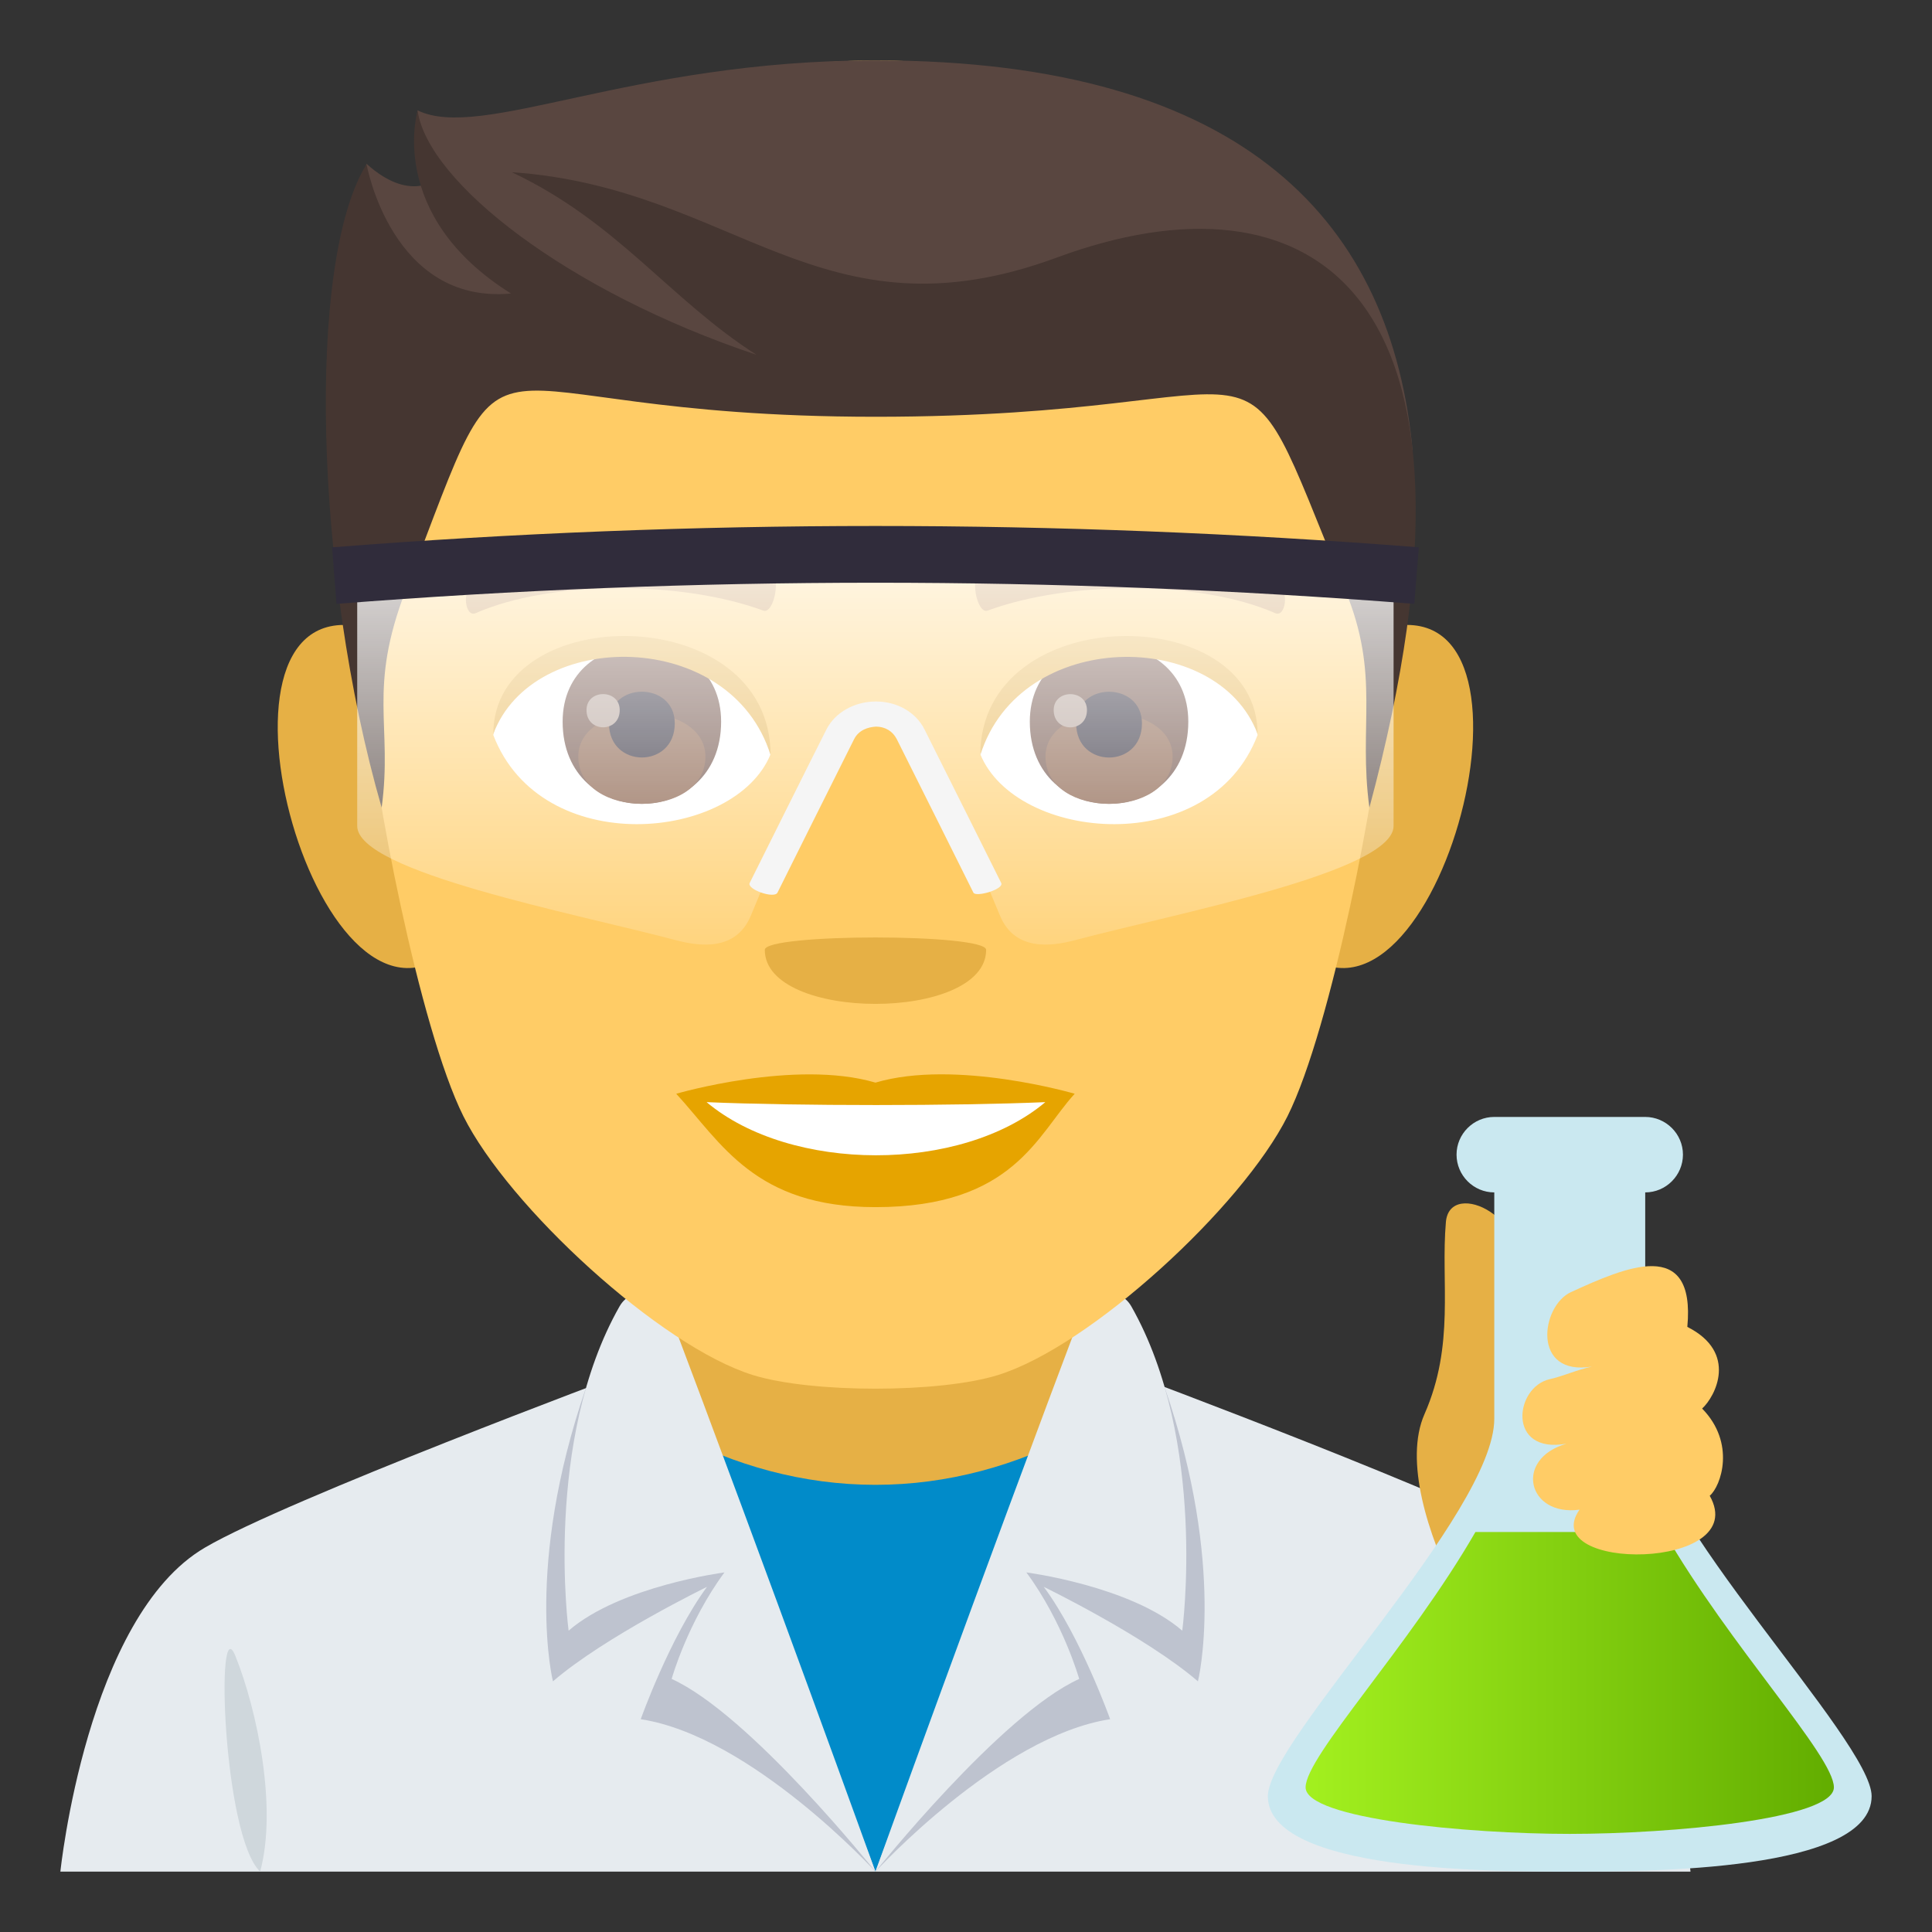 <svg enable-background="new 0 0 64 64" height="64" viewBox="0 0 64 64" width="64" xmlns="http://www.w3.org/2000/svg" xmlns:xlink="http://www.w3.org/1999/xlink"><rect x="0" y="0" width="64" height="64" fill="#333333" stroke="none"/><linearGradient id="a" gradientUnits="userSpaceOnUse" x1="29" x2="29" y1="31.291" y2="18.932"><stop offset="0" stop-color="#fff" stop-opacity=".2"/><stop offset="1" stop-color="#fff"/></linearGradient><linearGradient id="b" gradientUnits="userSpaceOnUse" x1="43.25" x2="60.75" y1="55.75" y2="55.75"><stop offset="0" stop-color="#a3f01f"/><stop offset="1" stop-color="#62ad00"/></linearGradient><path d="m6.789 51.266c2.699-1.586 13.907-5.768 13.907-5.768h16.694s11.198 4.174 13.884 5.764c3.905 2.302 4.726 10.738 4.726 10.738h-54s.87-8.443 4.789-10.734" fill="#e6ebef"/><path d="m21.463 41.6h15.072v10.234h-15.072z" fill="#e6b045"/><path d="m35.75 47.441c-2.071 1.109-4.362 1.746-6.75 1.746-2.385 0-4.679-.637-6.75-1.748l6.75 14.561z" fill="#018bc9"/><path d="m19.408 45.984c-2.044 5.93-1.091 9.713-1.091 9.713 1.722-1.486 5.104-3.129 5.104-3.131-1.225 1.66-2.196 4.385-2.196 4.385 3.673.563 7.775 5.049 7.775 5.049s-5.707-15.773-9.592-16.016z" fill="#bec3cf"/><path d="m21.962 42.924s-1.008-.4-1.438.35c-2.529 4.451-1.688 10.744-1.688 10.744 1.722-1.486 5.161-1.928 5.163-1.93-1.227 1.66-1.75 3.529-1.75 3.529 2.595 1.174 6.751 6.383 6.751 6.383s-3.469-9.631-7.038-19.076z" fill="#e6ebef"/><path d="m38.59 45.984c2.044 5.93 1.093 9.713 1.093 9.713-1.722-1.486-5.104-3.129-5.107-3.131 1.228 1.66 2.199 4.385 2.199 4.385-3.673.563-7.775 5.049-7.775 5.049s5.705-15.773 9.59-16.016z" fill="#bec3cf"/><path d="m36.038 42.924s1.008-.4 1.438.35c2.529 4.451 1.688 10.744 1.688 10.744-1.723-1.487-5.164-1.928-5.164-1.93 1.225 1.66 1.75 3.529 1.75 3.529-2.596 1.174-6.75 6.383-6.75 6.383s3.469-9.631 7.038-19.076z" fill="#e6ebef"/><path d="m8.618 62c.576-2.127-.102-5.359-.819-7.141-.667-1.658-.416 5.971.819 7.141" fill="#cfd7dc"/><path d="m11.901 20.75c-5.719-1.031-1.252 14.957 3.225 10.547 2.072-2.045-.551-10.065-3.225-10.547z" fill="#e6b045"/><path d="m46.101 20.75c-2.674.482-5.299 8.502-3.223 10.547 4.476 4.41 8.937-11.578 3.223-10.547z" fill="#e6b045"/><path d="m29.001 2.002c-11.824 0-17.521 8.945-16.807 21.383.143 2.504 1.693 10.666 3.158 13.594 1.498 2.994 6.512 7.613 9.584 8.57 1.939.604 6.188.604 8.127 0 3.072-.957 8.086-5.576 9.586-8.57 1.465-2.928 3.016-11.09 3.158-13.594.715-12.438-4.982-21.383-16.806-21.383z" fill="#fc6"/><path d="m29.001 35.863c-2.66-.783-6.6.369-6.6.369 1.5 1.635 2.6 3.756 6.6 3.756 4.582 0 5.359-2.406 6.6-3.756 0 0-3.944-1.156-6.6-.369z" fill="#e6a400"/><path d="m23.407 36.51c2.787 2.34 8.418 2.354 11.221 0-2.971.127-8.229.129-11.221 0z" fill="#fff"/><path d="m32.667 31.465c0 2.387-7.332 2.387-7.332 0 0-.547 7.332-.547 7.332 0z" fill="#e6b045"/><path d="m29.001 2c-8.135 0-13.049 2.688-15.168 1.656 0 0-.23 1.387.6 2.291 0 0-.877.758-2.291-.521-1.348 4.377 2.652 6.912 16.859 6.912s10.813-3.459 17.797 2.617c-.686-7.49-5.444-12.955-17.797-12.955z" fill="#594640"/><path d="m35.017 8.529c-7.822 2.889-10.682-2.32-18.061-2.824 3.51 1.658 5.223 4.209 8.105 6.049-6.273-2.1-10.877-5.711-11.227-8.084 0 0-1.047 3.463 3.094 6.053-3.959.367-4.785-4.283-4.785-4.283-2.004 3.221-1.727 13.605.5 21.313.371-2.75-.475-3.887.797-7.201 3.805-9.904 1.355-5.746 15.563-5.746 14.205 0 11.641-3.793 15.561 5.746 1.17 2.844.426 4.451.799 7.201 4.669-17.378-2.048-21.286-10.346-18.224z" fill="#453631"/><path d="m41.659 24.348c-1.58 4.135-8.008 3.529-9.186.635.895-4.651 8.319-5.047 9.186-.635z" fill="#fff"/><path d="m16.341 24.348c1.58 4.135 8.01 3.529 9.186.635-.895-4.653-8.317-5.049-9.186-.635z" fill="#fff"/><path d="m42.315 19.369c-2.705-1.342-7.879-1.408-9.807-.473-.412.182-.141 1.455.207 1.332 2.688-.994 7.02-1.018 9.535.086.335.143.476-.757.065-.945z" fill="#c1873c"/><path d="m15.687 19.369c2.703-1.342 7.877-1.408 9.807-.473.412.182.141 1.455-.207 1.332-2.691-.994-7.02-1.018-9.537.086-.335.143-.474-.757-.063-.945z" fill="#c1873c"/><path d="m34.114 23.906c0 3.629 5.25 3.629 5.25 0 0-3.369-5.25-3.369-5.25 0z" fill="#613f34"/><path d="m34.634 25.068c0 2.08 4.211 2.08 4.211 0 0-1.931-4.211-1.931-4.211 0z" fill="#7d5037"/><path d="m35.649 23.963c0 1.508 2.18 1.508 2.18 0 0-1.397-2.18-1.397-2.18 0z" fill="#1a1626"/><path d="m34.905 23.523c0 .762 1.102.762 1.102 0 0-.705-1.102-.705-1.102 0z" fill="#ab968c"/><path d="m18.638 23.906c0 3.629 5.25 3.629 5.25 0 0-3.369-5.25-3.369-5.25 0z" fill="#613f34"/><path d="m19.157 25.066c0 2.082 4.211 2.082 4.211 0 0-1.931-4.211-1.931-4.211 0z" fill="#7d5037"/><path d="m20.173 23.963c0 1.506 2.18 1.506 2.18 0 0-1.399-2.18-1.399-2.18 0z" fill="#1a1626"/><path d="m19.429 23.523c0 .76 1.1.76 1.1 0-.001-.707-1.1-.707-1.1 0z" fill="#ab968c"/><path d="m41.659 24.316c0-4.441-9.186-4.441-9.186.703 1.313-4.22 7.874-4.22 9.186-.703z" fill="#e6b045"/><path d="m16.341 24.316c0-4.441 9.186-4.441 9.186.701-1.311-4.22-7.874-4.22-9.186-.701z" fill="#e6b045"/><path d="m11.833 18.932v8.428c0 1.525 7.192 2.891 10.532 3.779.848.227 2.019.357 2.505-.801.827-1.971 1.407-3.404 2.4-5.746.433-1.029 3.024-1.031 3.459 0 .991 2.342 1.573 3.775 2.4 5.746.486 1.158 1.657 1.027 2.505.801 3.338-.889 10.53-2.254 10.53-3.779 0-2.172 0-8.428 0-8.428z" fill="url(#a)" opacity=".8"/><path d="m32.245 29.57s-2.138-4.293-2.539-5.086c-.133-.262-.382-.412-.688-.414-.259.016-.565.107-.724.414-.401.793-2.539 5.086-2.539 5.086-.108.213-1.026-.111-.92-.322 0 0 2.14-4.295 2.544-5.088.286-.561.927-.922 1.637-.922h.004c.704.002 1.317.354 1.604.922.402.793 2.542 5.088 2.542 5.088.105.211-.84.482-.921.322z" fill="#f5f5f5"/><path d="m46.852 20.004c-11.883-.934-23.822-.934-35.705 0-.048-.623-.097-1.248-.146-1.873 11.979-.943 24.017-.943 36 0-.053.625-.1 1.25-.149 1.873z" fill="#302c3b"/><path d="m50.063 42.439c.896-2.025-2.037-3.449-2.166-1.957-.174 1.998.305 4.059-.709 6.363-1.35 3.064 3.098 9.789 3.346 8.779s5.137-2.643 5.582-5.275c.249-1.462-6.417-7.091-6.053-7.91z" fill="#e6b045"/><path d="m54.5 47v-7.5c.686 0 1.25-.564 1.25-1.252 0-.686-.564-1.248-1.25-1.248h-5c-.689 0-1.25.563-1.25 1.248 0 .688.561 1.252 1.25 1.252v7.5c0 3.125-7.5 10.652-7.5 12.5 0 2.5 7.422 2.5 10 2.5s10 0 10-2.5c0-1.848-7.5-9.375-7.5-12.5z" fill="#cae8f0"/><path d="m48.875 50.75c-2.178 3.783-5.625 7.42-5.625 8.459 0 1.049 5.385 1.541 8.75 1.541 3.363 0 8.75-.492 8.75-1.541 0-1.039-3.449-4.676-5.625-8.459z" fill="url(#b)"/><path d="m55.895 43.955c1.691.852.926 2.311.49 2.705 1.121 1.143.629 2.568.252 2.889 1.404 2.492-5.752 2.523-4.314.461-1.719.232-2.184-1.678-.432-2.186-1.975.357-1.725-1.877-.551-2.138.44-.098.89-.308 1.398-.417-2.01.334-1.697-2.01-.698-2.466 1.793-.819 4.136-1.86 3.855 1.152z" fill="#fc6"/></svg>